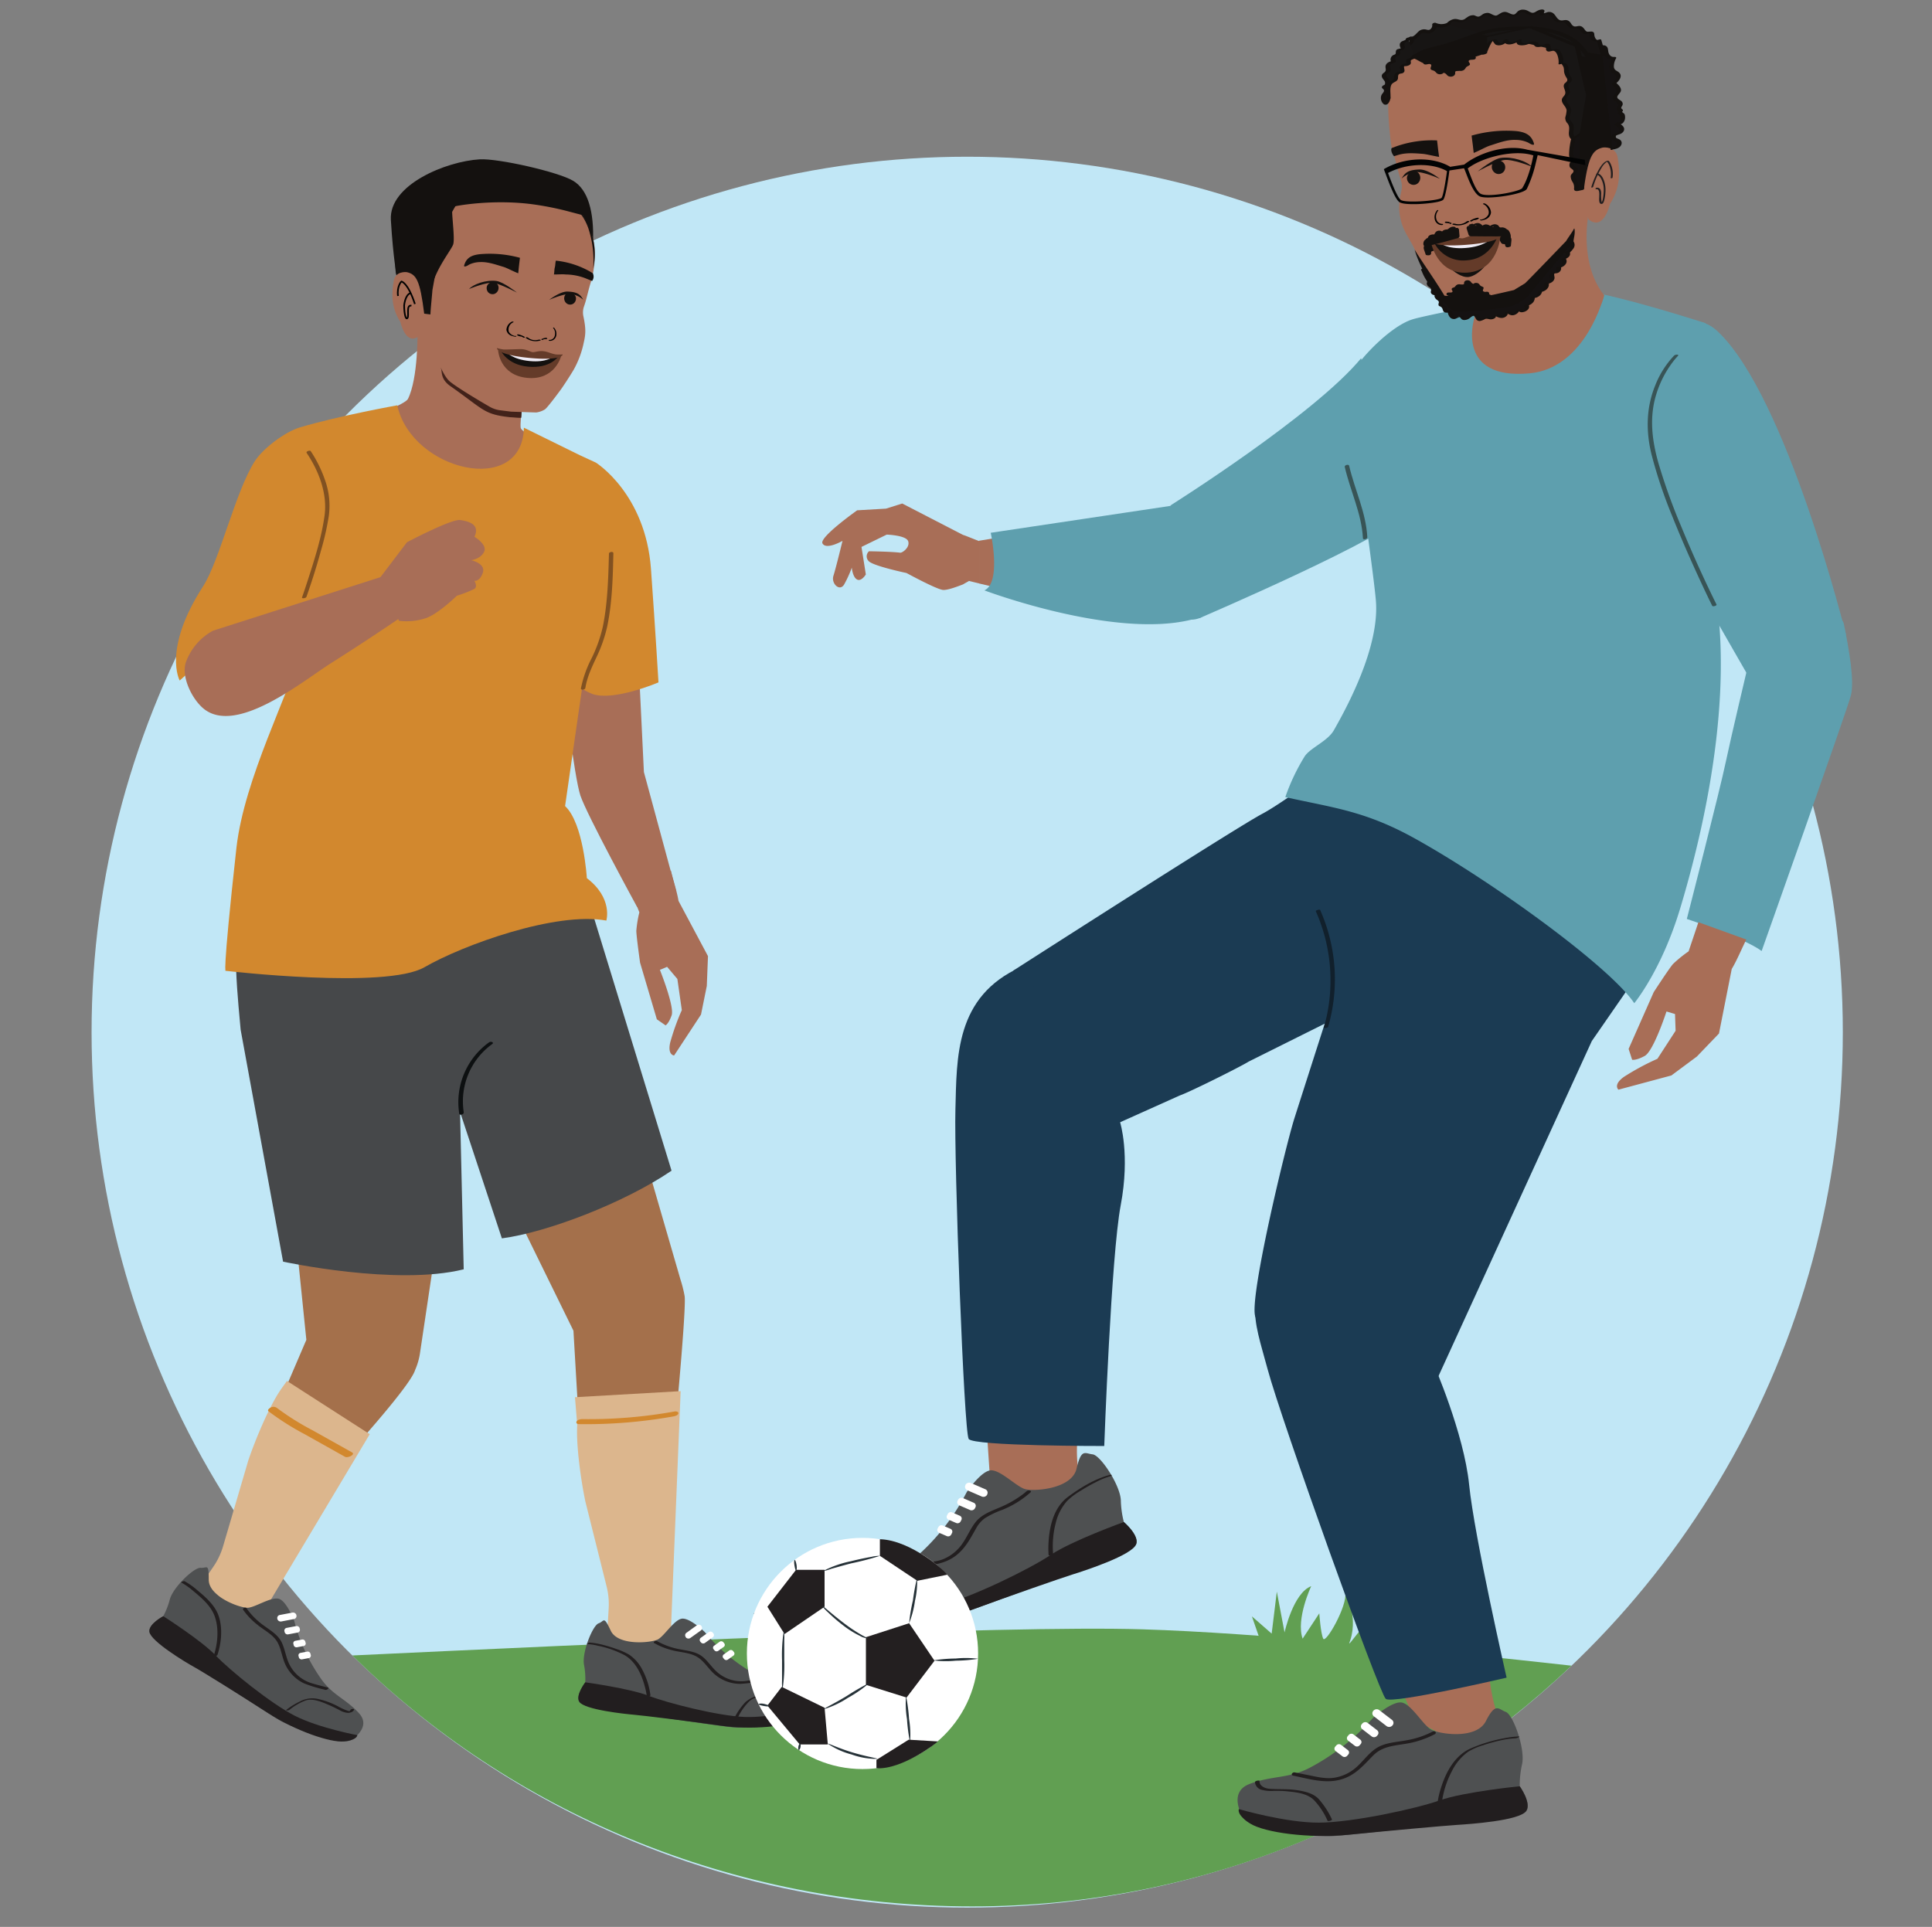 <svg xmlns="http://www.w3.org/2000/svg" viewBox="0 0 637.33 635.77"><rect x="0" y="0" width="637.33" height="635.77" fill="#808080" stroke="none"/><defs><style>.cls-1{fill:#c1e7f6;}.cls-2{fill:#1b3b53;}.cls-3{fill:#5e9fae;}.cls-4{fill:#a86e57;}.cls-5{fill:#42221a;}.cls-6{fill:#14110f;}.cls-7{fill:none;stroke:#000;stroke-miterlimit:10;stroke-width:0.54px;}.cls-8{fill:#619f52;}.cls-9{fill:#a4704b;}.cls-10{fill:#dcb68d;}.cls-11{fill:#46484a;}.cls-12{fill:#d2882e;}.cls-13{fill:#221e1f;}.cls-14{fill:#151212;}.cls-15{fill:#171413;}.cls-16{fill:#171514;}.cls-17{fill:#181615;}.cls-18{fill:#020303;}.cls-19{fill:#4e5051;}.cls-20{fill:#fff;}.cls-21{fill:#263238;}.cls-22{fill:#231f20;}.cls-23{fill:#643b29;}.cls-24{fill:#f0edf6;}.cls-25{fill:#0d1011;}.cls-26{fill:#815121;}.cls-27{fill:#385456;}.cls-28{fill:#11202c;}</style></defs><g id="Layer_1" data-name="Layer 1"><circle class="cls-1" cx="319.06" cy="340.56" r="288.85"/><path class="cls-2" d="M449.34,245.29s-24.23,18.61-33,23.25-82.14,51.75-82.14,51.75c13.74,24.63,14.3,35.42,33.24,50.92l21.83-9.8c3-1,20-9.47,22.65-11.15L437,337.75s-7.19,22.41-10,31.23-15.15,60-12.87,65.49,15.61,13.12,25.37,24.1c10.66,12,35-4.47,35-4.47l50.6-110.6,13.37-19.32a6.36,6.36,0,0,0-.26-7.6C523.65,298.42,449.34,245.29,449.34,245.29Z"/><path class="cls-3" d="M424,263c15.9,3.57,26.45,4.49,43.36,14,26.05,14.58,63.95,42.27,71.75,54,0,0,9-10.82,15.17-31.35,9.37-31.1,19.17-78.57,9.23-115.64-10.2-38-.9-77.38-.9-77.38s-40.76-13.29-48.77-11.2c-4.15,1.08-42.05,8.17-47.77,9.9-7.86,2.37-18.86,14.54-19.87,17.9-2.09,7,6.56,61.82,7.67,74.89s-6.52,30-13.89,42.87c-2.05,3.58-7.79,5.78-9.6,8.58A67.52,67.52,0,0,0,424,263Z"/><path class="cls-4" d="M529.17,97.4s-5.91,24.1-24.6,25.78c-24.47,2.22-18.3-17.86-18.3-17.86Z"/><path class="cls-4" d="M137.73,109.33s.27,15.47-3.17,22.32c-.83,1.66-12.44,6.2-12.44,6.2L152,161.75l43-6.34s-22.84-12.06-23.23-14.21,1.55-16.57,1.55-16.57"/><path class="cls-5" d="M181.66,125.06c-1.5,1.84-2.91,3.77-4.5,5.55a.2.2,0,0,0,0,.08.26.26,0,0,0-.39,0c-1.11,1.19-3.06,1.69-4.06,3-.87,1.11-.55,2.74-.76,4.16-1,.06-2.46-.15-3.75-.19-8.71-1-8.38-2.36-19.71-10.32-3.55-2.5-2.46-5.33-3.12-5.93C157.32,122.24,169.15,123.86,181.66,125.06Z"/><path class="cls-6" d="M130.89,91.09s-1.17-5.52-1.95-18.52c-.71-11.64,18.27-19.36,29.32-20,6.08-.35,25.85,4.13,30.79,7.07S196,69.85,195.63,80c0,0-2.19-10.29-8.58-10.67-5.21-.32-21.7-4.54-26.27-3.1s-14.61,4.43-16.57,20.15c-.54,4.29-7.72-1-10.07,1.4S130.89,91.09,130.89,91.09Z"/><path class="cls-4" d="M137.74,110.36l-.2-15.66,1-17.4,8.08-12.48,12.92-4.76,14,1.83s10.94,3.88,14.39,5.17,5.51,5.86,7.43,10.93.09,13,.09,13a6.85,6.85,0,0,1-.43,1.73c-1,3.16-1.52,6-2.34,8.31a6,6,0,0,0-.24,3.28c.93,4.33.73,6.13.14,8.67a31.23,31.23,0,0,1-3.33,9c-1.66,2.79-3.7,5.79-4.11,6.37,0,0-4.51,6.18-5.41,6.74a7.27,7.27,0,0,1-2.8,1c-.59,0-8.34-.27-8.34-.27l-3.57-.45a9.14,9.14,0,0,1-3.45-1.15c-2.88-1.64-11.07-6.52-13.25-8.41-2.94-2.54-5.79-12.15-5.79-12.15"/><path class="cls-6" d="M142.64,95.75c-.07,1.35-.65,6.66-.64,8l-6.91-.86c-1.6-4.81-3.54-10.47-4.2-11.78-1-2-.26-11.39,0-14.9l.06-.76c.27-3.37,4-8.37,10.1-13.38,6.66-5.52,17.7-7.89,28.12-6,1,.18,2,.39,2.93.64a34,34,0,0,1,21.09,15.89,22.45,22.45,0,0,1,2.49,16,34.08,34.08,0,0,0-1.65-13.43c-2-5.41-5-7.22-7.23-7.78a7.46,7.46,0,0,0-3.75,0,24.55,24.55,0,0,1-7.78-1c-1.72-.44-3.07-.89-3.44-1A12.4,12.4,0,0,0,167,63.07c-4.95-1.27-12.33-1.15-14.07.91-1.92,2.28-6.6,10.63-6.84,12.67"/><path class="cls-4" d="M138.36,110.77c-4.51,3.68-6.28-4.54-6.28-4.54-3.35-5.15-2.75-10.15-2.2-13.54s4.3-2.9,4.3-2.9c3.14.72,4.37,2.61,5.75,13.68"/><path class="cls-6" d="M193.44,71.29c-1.9-4-5.88-9.22-8.05-13.08-1.22-.26-7.27-1.09-8.54-1.29-12.93-2-31.23,3.46-33.44,8-1.38,2.83-2.52,19-2.12,20.48a45.56,45.56,0,0,1,1.11,9.51c1.22-6,6.29-12.18,7.07-14.19s-.86-12.11-.14-12.45,13-2.61,26.22-.89a100.2,100.2,0,0,1,11.2,2.17S193.46,71.33,193.44,71.29Z"/><path class="cls-6" d="M163.69,93.33a2.1,2.1,0,0,0-2.29.12,2.07,2.07,0,0,0-.72.86,2.13,2.13,0,0,0,.26,2,1.94,1.94,0,0,0,2.15.66,2.13,2.13,0,0,0,1.35-2.34,1.87,1.87,0,0,0-.75-1.25"/><path class="cls-6" d="M187.33,96.58a2.09,2.09,0,0,1,2.18.68,2,2,0,0,1,.49,1,2.1,2.1,0,0,1-.72,1.82,1.91,1.91,0,0,1-2.25.11,2.12,2.12,0,0,1-.74-2.59,1.86,1.86,0,0,1,1-1"/><path class="cls-6" d="M181.18,98.92s3.59-2.79,6-2.72c3.45.12,4.22,1,5.24,2.71A7.48,7.48,0,0,0,187.92,97C185.59,97,181.18,98.92,181.18,98.92Z"/><path class="cls-6" d="M170.55,96.55s-4.46-3.54-6.8-3.85c-3.42-.46-7.73,1.13-9,2.65,0,0,5.71-2.4,8.11-2S170.55,96.55,170.55,96.55Z"/><path class="cls-6" d="M171.52,85.06c-.1.81-.2,1.63-.29,2.45-.08.62-.2,2-.28,2.66-1.93-.75-3.63-1.74-4.89-2.12-2.49-.74-5-1.67-7.65-1.58a8.83,8.83,0,0,0-3.48.75c-.35.16-1.33.92-1.79.64-.18-.12.26-1.08.3-1.18.91-2,2.74-2.58,4.93-2.82a37.72,37.72,0,0,1,13.15,1.2"/><path class="cls-6" d="M195.53,90.13l-1.22-.71A28.82,28.82,0,0,0,183.37,86c-.22.79-.14,1.5-.36,2.29-.17.61-.12,1.66-.29,2.27,1.82,0,2.73-.13,3.88,0a18.71,18.71,0,0,1,6.72,1.33c.16.08,1.85.74,2,.82A2.37,2.37,0,0,0,195.53,90.13Z"/><path d="M177.67,112.07a3.84,3.84,0,0,1-3.51-.67c-.21-.17-1-.13-.68.11a5.38,5.38,0,0,0,4.78.83c.14,0,.13-.16,0-.23a.81.81,0,0,0-.57,0"/><path d="M173.08,111.16a6.33,6.33,0,0,0-2.11-.83.53.53,0,0,0-.35.07c-.07,0-.09.13,0,.18a2.28,2.28,0,0,0,1.16.43.4.4,0,0,0,.38-.1c.08-.09,0-.18-.13-.19a1.77,1.77,0,0,1-.94-.35l-.36.25a5.7,5.7,0,0,1,1.88.75.45.45,0,0,0,.41,0c.08,0,.18-.14.07-.22"/><path d="M170.08,110.88a3,3,0,0,1-2.21-1.38,2.58,2.58,0,0,1,1.46-3.16c.13-.06.08-.16,0-.2a.72.72,0,0,0-.48,0,3.16,3.16,0,0,0-1.79,2.68,2.46,2.46,0,0,0,1.8,2,5.46,5.46,0,0,0,1,.26c.14,0,.38,0,.46-.09s0-.17-.16-.19"/><path d="M179.34,111.81a.12.12,0,0,1,.13-.16,1,1,0,0,0,.71-.14l.2.32a3,3,0,0,0-1.45.33.23.23,0,0,1-.27-.08s-.1-.17,0-.22"/><path d="M178.65,111.86a3.49,3.49,0,0,1,1.62-.37.29.29,0,0,1,.22.14.12.12,0,0,1,0,.18"/><path d="M181.15,112.16a1.82,1.82,0,0,0,1.67-.9,2.72,2.72,0,0,0-.33-3,.11.11,0,0,1,.07-.19.35.35,0,0,1,.29.14,3,3,0,0,1,.63,2.57,2.08,2.08,0,0,1-1.55,1.62,1.78,1.78,0,0,1-.65.06.29.29,0,0,1-.27-.18c0-.11.06-.15.14-.14"/><path class="cls-7" d="M136.87,100.31c-2.36-7.2-4.45-7.43-4.45-7.43s-1.55,1.49-1.13,4.77"/><path class="cls-7" d="M135.73,100.85c-1.86-.35-.72,3.28-1.31,4.06s-1.09-1.47-1.1-4.14c0,0,.31-3.57,2.14-4.07"/><line class="cls-5" x1="277.96" y1="178.47" x2="287.54" y2="169.31"/><path class="cls-8" d="M320.69,629c77,0,145.93-30.28,197.72-79.42-44.91-5-103.56-10.84-141.62-12-45.38-1.4-178.81,4.78-260.56,8.63C168.4,597.75,241.56,629,320.69,629Z"/><path class="cls-4" d="M536.23,492.58v0l0,.05Z"/><g id="freepik--character-1--inject-2"><path class="cls-4" d="M210.17,299.25,223,293.81l-10.59-39.08L211,225.51,186,226.7s3.39,29.44,5.44,35.72S210.17,299.25,210.17,299.25Z"/><path class="cls-9" d="M145.45,400.23l-47.92,7.3,3.53,34.54L89.63,468.75,113,481.9s22.35-24.38,23.94-29.89c0,0,0,0,0,0a21.45,21.45,0,0,0,1.6-5.51Z"/><path class="cls-10" d="M94.66,455.63l-1.8,2.51c-4,5.66-8.67,17-10.92,23.62l-8.36,28.45a23.69,23.69,0,0,1-3.21,6.73L67,521.88l16.63,15.5,38.34-64.18Z"/><path class="cls-9" d="M225.86,427.71c.59,5.57-4.12,53.49-4.12,53.49l-30.25-2.31-2.32-39.83-17.33-35.35,41.06-21.45,11.6,40A41,41,0,0,1,225.86,427.71Z"/><path class="cls-11" d="M221.53,386.26l-27.78-90.58-26.49,5.05-17.32,5.88-12.6,6.95-56.7-10.27c-5.28.41-1.64,31.14-1.26,36.43l14,76.55s37.29,8.08,59.59,2.53L151.46,354l-2,5.93,16.1,48.66C180.47,406.63,205.92,396.89,221.53,386.26Z"/><path class="cls-12" d="M196.56,152.63l-5.32-2.46-18.42-9.06c-.45,22.89-37,14.34-41.78-7.38,0,0-19.42,3.5-32.12,7.29-4.87,1.46-12.14,6.89-14.88,11.17-6.35,9.91-11.61,32.8-17,41.19-13.52,20.88-7.76,31.15-7.76,31.15s18.18-16.65,25.68-19.86S99,216.15,99,216.15V215c-3.53,13.77-18.38,41.73-21,64.67-4.86,44-3.51,40.65-3.51,40.65s52.83,6.16,65.53-1.19,43.48-18.47,60-15.39c0,0,2.26-7.39-6.43-14,0,0-1.07-18.1-7.18-23.78L192,227.13s.51.66,3.55,1.89c7.14,2.36,21.67-3.87,21.67-3.87s-1.05-17.63-2.48-37.47C212.93,162.87,196.6,152.65,196.56,152.63Z"/><path class="cls-10" d="M189.67,461l.75,9.12c-.43,6.75,1.28,18.62,2.68,25.29l7,28a23.89,23.89,0,0,1,.69,7.25l-.34,5.86,5.77,12.07,15-8.13L224.53,459Z"/><path class="cls-4" d="M129.64,189.1l-59.39,19a19.3,19.3,0,0,0-8.94,10.43c-1.61,4.87,2.16,12.37,6,15.4,10.86,8.59,32.55-9.17,41.69-15q14-8.85,27.57-18.23Z"/><path class="cls-4" d="M125.25,190.76l9-11.85s14.7-7.76,17.56-7.33,6.6,1.42,4.71,5.53c0,0,4.32,2.56,3.19,4.94s-4.25,2.79-4.25,2.79,4.84,1.06,3.82,4.11-2.8,2.68-2.8,2.68,1.2,1.89,0,2.68a38.36,38.36,0,0,1-5.76,2.24s-5.72,5.61-9.87,7.28a20.38,20.38,0,0,1-9.23,1Z"/></g><path class="cls-4" d="M323,178.52c-1.57-.55-4.69-1.9-5.25-2l-20.12-10.39-5.36,1.69-9.5.55s-12.56,8.89-11.45,10.92c1.24,2.28,6.61-.84,6.61-.84s-2.18,9-3,11.54,2.12,5.41,3.59,2.76a38.72,38.72,0,0,0,2.47-5.45s.26,3.08,1.71,3.89,2.92-1.65,2.92-1.65l-1.43-9.09,8.32-4.06s6.44.2,7.09,2.2-1.95,3.89-2.67,3.77c-2.75-.37-10.26-.47-10.26-.47a2.2,2.2,0,0,0-.23,3.11,1.88,1.88,0,0,0,.32.31c2,1.59,12.28,3.75,12.28,3.75s9.72,5.31,12,5.58c1.41.15,4.52-1,6.71-1.85,0-.05,1.87-1.06,1.92-1.11.39.1,1.57.4,3.36.82Z"/><path class="cls-4" d="M429.63,142.2c-26.17,18.25-40.43,24-43.09,25.72S348,174.11,323,178.41v14.11c14.5,3.33,54.35,13.69,70.79,8.53,8.58-2.69,48-28.42,48-28.42Z"/><path class="cls-3" d="M449,118.21c-15.46,18.73-62.82,48.51-62.82,48.51s-4.74,26.52,9.53,37.22c0,0,64.22-27.5,67.78-34.63Z"/><path class="cls-3" d="M566.67,109.38c22.85,21.55,42.28,100,42.28,100l-31.2,15.45s-36.26-62.93-42.22-74.45C527.16,134.21,550.45,94.07,566.67,109.38Z"/><path class="cls-4" d="M320.8,402l6,89,18.09,7.54,11.1-7.82-.62-8.75a46.58,46.58,0,0,1,1.21-14.31l-.72-59.58Z"/><path class="cls-4" d="M439.29,503l27.32,64.53,22.65,11.78,6.05-9.6-1.13-3.25a54.91,54.91,0,0,1-2.73-12.34L485.7,499,463.16,501Z"/><path class="cls-8" d="M416.38,543.14l-3.4-9.83L419.5,539l1.7-13.85,2.55,13.46s2.84-13,8.79-15.26c0,0-5.1,10.79-2.83,17.32l5.5-8.36s.45,6.65,1.3,8.36,8-10.84,7.28-15.2c0,0,4.86,8.51,1.06,17.25l8.32-10.41v11.47"/><path class="cls-2" d="M369.5,370.27s3.37,10.64.2,27.38-5.43,79.45-5.43,79.45-43.15.06-44.72-2.33-4.85-91.43-4.38-108.65-.19-37.3,21.66-47.1h0l32.67,51.25"/><path class="cls-2" d="M472.83,449.82s10.12,23.11,11.81,40.06S497,553.53,497,553.53s-37.68,8.8-39.86,7-34.56-92.19-39-108.84-9.34-26.16,8.84-41.74h0l45.84,39.92"/><path class="cls-3" d="M386.62,166.84l-59.8,8.95s3.6,16.41-2.09,19c0,0,42.55,16.05,68.25,9.67a7.94,7.94,0,0,0,3.44-.84C398.62,202.67,386.62,166.84,386.62,166.84Z"/><path class="cls-3" d="M576.38,220.65s-5.46,23-7,30.4c-2,9.65-12.93,52.15-12.93,52.15s19,6.32,24.68,10.58c0,0,28.23-79.55,29.44-84.31s-.56-15-2.31-23.58S576.38,220.65,576.38,220.65Z"/><path class="cls-4" d="M488.79,109.26a17.25,17.25,0,0,0,4.49,3.85,16.63,16.63,0,0,0,6.86,1.86l2.66.09a21.19,21.19,0,0,0,5.61-.57l4.55-1.08a22.06,22.06,0,0,0,2.46-1c6.5-3.06,12.14-8.18,13.75-15-9.09-11.52-4.75-29-4.75-29l-40,13.46s2.36,19.55,1.92,22c0,.14.1,1.25-.08,1.45C486.56,107.17,487.58,107.89,488.79,109.26Z"/><path class="cls-4" d="M498.5,99.2l-14.09.92-7.17-.87c-.71.08-4.54-6.79-5.12-7.65a59.86,59.86,0,0,1-5.39-9.17c-1.33-3.19-3.7-5.83-4.61-9.75-.67-2.86-.89-4.9.18-9.79a6.65,6.65,0,0,0-.27-3.71c-.91-2.65-1.46-5.81-2.6-9.38a7.72,7.72,0,0,1-.49-2s-2.22-15.14,0-20.86a16.42,16.42,0,0,1,9.92-10.09c3.9-1.44,15.78-2,15.78-2l16.07-4,14.58,5.42,8.79,16.12,1,19.66-.27,17.68"/><path class="cls-6" d="M521.06,51.55c.08,1.52-1,9.25-1.06,10.74l7.8-.95c1.83-5.43,4-11.81,4.79-13.29,1.17-2.31-1.75-13-2.07-17l-.07-.86c-.3-3.81-4.55-9.47-11.37-15.14-12.67-10.56-11.91-9.86-29.67-6.76-1.12.19-2.23.43-3.3.7-10.15,2.58-20.51,4.51-26.2,13.8-4.1,6.7-2.42,2.12-1.58,6.41-.59-8.57,1.34-6.17,2.13-7.26,4.57-6.41,7.76-.4,10.26-1a8.52,8.52,0,0,1,4.23,0A20.3,20.3,0,0,0,482.5,20c1.94-.49,6.8-2.13,7.22-2.26,1.23-1.06-.44-6.09,2-6.7,5.59-1.42,13.61.29,16.48,1.29,3.4,1.17,11.48,3.65,11.29,12.46"/><path class="cls-6" d="M479.35,97.65a.58.58,0,0,0,.26-.13c1.38-1.14,1.44-1.71,2.15-2a4.41,4.41,0,0,1,.76-.26c2.08-.51,3.33-.86,9.35,2.12.12.06,7.41-1.65,7.55-1.68l3.62-2.2c.6-.46,13.62-14,13.62-14,.17-.43,2.46-3.56,2.52-4a.57.57,0,0,1,.13-.08l.08,0,0,.08a2.74,2.74,0,0,1,.07.5,8.64,8.64,0,0,1-.17,2.15c-.22,1.1-.3,2.2-.48,3.29-.06.39-.15.77-.24,1.15-1.52,1.19-10.51,15.32-16.11,18.86a26.16,26.16,0,0,1-4.74,1.22c-6,1.14-11.84,1.75-18,.65a5.43,5.43,0,0,1-3.75-2.64c-2.21-3.93-7.68-12.26-9.3-18.3,2,3.39,6.89,10.24,9.83,15.18a19.9,19.9,0,0,0,2.6.08"/><path class="cls-4" d="M524,72.36c5.09,4.16,7.12-5.12,7.12-5.12,3.79-5.8,3.13-11.44,2.52-15.28s-4.85-3.29-4.85-3.29c-3.55.81-4.94,2.93-6.54,15.44"/><path class="cls-6" d="M532.59,48.05s2.6-13.09-1.54-25.59S512.62,5.36,505.76,5s-30.71,4.65-36.29,8-13.81,5.69-11.34,20.75c0,0-2-14.49,14.51-16.42,5.85-.69,20.85-6.29,28.76-7.58,3.28-.54,15,6.52,16.64,8.24,3.69,3.92-2.87,14.45,4.11,27.45,2.31,4.3,4.13-3.81,6.78-1.11S532.59,48.05,532.59,48.05Z"/><path class="cls-13" d="M525.58,61.54a26,26,0,0,1,2.83-6.32,5.65,5.65,0,0,1,1.81-1.92l.1,0c.08,0,0,0,0,0s0,0,0,0l-.24,0a4.18,4.18,0,0,1,.8,1.29,8,8,0,0,1,.45,4.1c0,.23.58.12.61-.08a7.74,7.74,0,0,0-.73-4.76c-.21-.37-.45-.93-.94-.81-1.23.3-2.15,1.73-2.75,2.72a28.68,28.68,0,0,0-2.59,6c-.07.2.54.12.61-.08Z"/><path class="cls-13" d="M526.55,62.43c1.23-.2,1,1.75,1,2.5,0,.58-.24,2.39.76,2.35.49,0,.71-.56.84-1a11.12,11.12,0,0,0,.43-2.63,9.58,9.58,0,0,0-.22-3.25c-.32-1.25-.93-2.79-2.29-3.2-.26-.08-.72.3-.35.41,1.14.35,1.66,1.65,2,2.7a8.28,8.28,0,0,1,.33,2.52,17.24,17.24,0,0,1-.29,2.78,4.25,4.25,0,0,1-.28.94,2.18,2.18,0,0,0-.14.25s.13,0,.13,0l-.1-.1a11.54,11.54,0,0,1-.16-2.82c0-1-.32-2.12-1.57-1.93-.33.06-.46.52-.05.46Z"/><path class="cls-6" d="M493,53.22a2.37,2.37,0,0,1,2.59.15,2.27,2.27,0,0,1,.81,1,2.35,2.35,0,0,1-.3,2.19,2.17,2.17,0,0,1-2.43.74,2.4,2.4,0,0,1-1.52-2.64,2.13,2.13,0,0,1,.85-1.41"/><path class="cls-6" d="M467.17,56.55a2.39,2.39,0,0,0-2.48.77,2.3,2.3,0,0,0-.55,1.14,2.37,2.37,0,0,0,.81,2.06,2.2,2.2,0,0,0,2.54.13,2.41,2.41,0,0,0,.84-2.93,2.13,2.13,0,0,0-1.16-1.17"/><path class="cls-6" d="M475,59s-4-3.16-6.71-3.08c-3.9.12-4.78,1.1-5.93,3a8.45,8.45,0,0,1,5.05-2.16C470.06,56.82,475,59,475,59Z"/><path class="cls-6" d="M487.43,56.57s5-4.07,7.62-4.46c3.86-.57,8.74,1.15,10.21,2.85,0,0-6.48-2.62-9.18-2.14S487.43,56.57,487.43,56.57Z"/><path class="cls-6" d="M485.45,44.7c.11.92.23,1.84.35,2.76.1.71.26,2.31.35,3,2.14-.87,4-2,5.41-2.44,2.77-.87,5.58-2,8.51-1.86A9.72,9.72,0,0,1,504,47c.39.18,1.49,1,2,.7.21-.13-.3-1.21-.35-1.32-1-2.19-3.09-2.89-5.52-3.13a41.6,41.6,0,0,0-14.63,1.48"/><path class="cls-6" d="M459.13,48.84l1.55-.58a35.49,35.49,0,0,1,13.38-1.93c.11.92.22,1.85.32,2.77.08.7.27,2,.35,2.67-2.11-.36-4-.86-5.29-1-2.67-.2-5.48-.45-8.07.31-.21.06-1.31.4-1.5.47C458.88,50.42,458.79,49.09,459.13,48.84Z"/><path class="cls-6" d="M489.67,88,479.2,89.16s2.79,2.54,5.31,2.23C486.08,91.2,488.18,89.79,489.67,88Z"/><path d="M479.86,73.78a4.3,4.3,0,0,0,4-.74c.24-.19,1.1-.14.77.13a6.08,6.08,0,0,1-5.41.92c-.15-.06-.14-.18,0-.26a1,1,0,0,1,.64,0"/><path d="M485,72.78a7,7,0,0,1,2.39-.93.53.53,0,0,1,.39.07c.08.06.11.15,0,.21a2.55,2.55,0,0,1-1.31.48.49.49,0,0,1-.44-.11c-.09-.11,0-.2.15-.21a2.12,2.12,0,0,0,1.06-.4l.41.29a6,6,0,0,0-2.13.84.51.51,0,0,1-.45,0c-.1,0-.21-.16-.09-.24"/><path d="M488.43,72.47a3.39,3.39,0,0,0,2.51-1.56c.59-1.24-.31-3-1.64-3.54-.15-.06-.09-.18,0-.22a.79.79,0,0,1,.55,0,3.53,3.53,0,0,1,2,3,2.79,2.79,0,0,1-2,2.3,5.54,5.54,0,0,1-1.08.29c-.15,0-.43,0-.52-.1s0-.19.18-.21"/><path d="M478,73.49a.14.14,0,0,0-.15-.18,1.18,1.18,0,0,1-.81-.16l-.22.36a3.39,3.39,0,0,1,1.63.38.29.29,0,0,0,.31-.09c.06-.06.11-.2,0-.26"/><path d="M478.75,73.54a3.84,3.84,0,0,0-1.82-.41.34.34,0,0,0-.26.15.15.15,0,0,0,0,.21"/><path d="M475.93,73.88a2.06,2.06,0,0,1-1.88-1,3.09,3.09,0,0,1,.37-3.37.12.12,0,0,0-.07-.21.38.38,0,0,0-.33.16,3.38,3.38,0,0,0-.72,2.9A2.38,2.38,0,0,0,475,74.18a2.3,2.3,0,0,0,.74.06.32.32,0,0,0,.3-.2c0-.13-.06-.17-.15-.16"/><path class="cls-6" d="M497.07,77a3.18,3.18,0,0,1,1.49,1.77,3,3,0,0,1,0,.85L498.42,81a.52.52,0,0,1-.07.25.47.47,0,0,1-.24.15,2,2,0,0,1-.9.19.71.71,0,0,1-.67-.53,1.15,1.15,0,0,0-.06-.37c-.13-.21-.44-.15-.68-.18-.62-.09-.83-.84-1.15-1.37a3.18,3.18,0,0,0-2.07-1.3,5.84,5.84,0,0,1-1.23-.31,1.21,1.21,0,0,1-.77-.93"/><path class="cls-6" d="M470.69,79.72a3.09,3.09,0,0,0-1.05,2.06,3,3,0,0,0,.2.83l.43,1.26a.48.48,0,0,0,.13.23.48.48,0,0,0,.27.09,2.15,2.15,0,0,0,.91,0,.73.73,0,0,0,.54-.68.93.93,0,0,1,0-.37c.07-.24.39-.25.62-.34.58-.22.61-1,.81-1.59a3.19,3.19,0,0,1,1.72-1.74,6,6,0,0,0,1.12-.58,1.2,1.2,0,0,0,.53-1.09"/><path class="cls-6" d="M469.77,20a3.61,3.61,0,0,1,1.65-.77l.65-.28q3-.33,5.94-.5a4.49,4.49,0,0,1,1.47.09l.14.06c1.45-.21,2.92-.39,4.38-.54l.69.11a4,4,0,0,1,1.77.32.57.57,0,0,1,0,1.08c-.58.25-1.5,0-1.88.41s.51.88.29,1.36c-.14.29-.66.44-1,.67s-.48.68-.84,1a2,2,0,0,1-1.53.36c-.55.1-1.32-.05-1.45.35a.58.58,0,0,0,0,.32,1.12,1.12,0,0,1-.74,1.1,1.82,1.82,0,0,1-1.58-.05c-.42-.26-.61-.69-1.05-.91a2.75,2.75,0,0,0-.46-.17,1.45,1.45,0,0,1-.48.35,1.82,1.82,0,0,1-1.58-.06c-.42-.25-.61-.68-1.05-.91s-.91-.23-1.11-.53c-.33-.48.47-1.22,0-1.6s-1.31.12-1.93,0A.69.69,0,0,1,469.77,20Z"/><path class="cls-6" d="M491,97.33a3,3,0,0,1-1.38.51l-.54.18c-1.61,0-3.22.06-4.83,0a3.55,3.55,0,0,1-1.18-.17l-.11-.05q-1.79.11-3.57.15l-.55-.14a3.33,3.33,0,0,1-1.41-.37.47.47,0,0,1,.09-.87c.49-.17,1.21.08,1.55-.21s-.36-.75-.15-1.11.56-.32.84-.48.44-.52.74-.74a1.65,1.65,0,0,1,1.26-.19c.45,0,1.06.12,1.2-.19a.46.46,0,0,0,0-.26.91.91,0,0,1,.67-.84,1.47,1.47,0,0,1,1.28.15c.32.23.44.59.78.8a3,3,0,0,0,.36.17,1.15,1.15,0,0,1,.41-.26,1.53,1.53,0,0,1,1.28.15c.32.23.44.59.78.8s.72.25.87.51-.46,1-.08,1.29,1.06,0,1.55.15A.57.57,0,0,1,491,97.33Z"/><path class="cls-14" d="M531.9,48.93a3.62,3.62,0,0,0,1.71-.53,1.29,1.29,0,0,0,.5-1.57C533.65,46,532,46,532.05,45c.71-1,2.6-.79,3-2,.28-.94-.77-1.7-1.66-2.13.54-.61.41-.09,1.19-.36s1.05-2.22.54-2.86-.8-.09-.58-1c.61-.25-.82-.66-.38-1.16a1.49,1.49,0,0,0,.22-1.82c-.48-.64-1.64-.78-1.69-1.58s.79-1,1.15-1.61c.65-1.06-.46-2.31-1.45-3.05a4.73,4.73,0,0,0,1.33-1.42,1.58,1.58,0,0,0-.19-1.82,7.49,7.49,0,0,0-1-.6c-1.38-.91-.78-3,0-4.49a2.35,2.35,0,0,1-2.62-1.71,7.71,7.71,0,0,0-.31-1.59c-.24-.48-1-.77-1.3-.32"/><path class="cls-6" d="M531.8,49.35c1.14-.16,2.7-.48,3.09-1.76a1.26,1.26,0,0,0-.41-1.41c-.37-.34-1.23-.47-1.49-.88-.4-.62,1-.87,1.46-1.08a2.33,2.33,0,0,0,1.14-.91c.72-1.27-.69-2.24-1.67-2.74v.49s-.66.09-.11,0c.16,0,.32,0,.49,0a2.14,2.14,0,0,0,1-.42,2.61,2.61,0,0,0,.77-2.11,2,2,0,0,0-.18-.87c-.14-.27-.6-.46-.7-.67,0,0-.1,0-.1-.09s.24-.17.25-.26a.54.54,0,0,0-.1-.5c-.12-.2-.43-.28-.43-.53,0-.42.52-.79.49-1.34-.07-1-.87-1.09-1.5-1.67-1-.9.85-1.72.93-2.76s-1-2-1.7-2.6l-.09.42c1-.84,2.48-2.42,1.19-3.7-.73-.71-1.62-.69-1.74-1.9a5.34,5.34,0,0,1,.73-2.83c.19-.4-.31-.47-.59-.45-1.21.12-1.88-.87-2-1.89-.11-.63-.1-1.27-.67-1.68a1.81,1.81,0,0,0-2.21.24c-.64.57.82.59,1.19.26-.18.16.19,1.68.28,2a2.62,2.62,0,0,0,.76,1.24,3.14,3.14,0,0,0,2.5.69l-.59-.44c-.56,1.15-1.2,2.69-.65,4,.28.65.77.83,1.31,1.2,1.48,1,.36,2.25-.64,3.06-.11.08-.24.31-.09.42,1.05.84,2.14,1.95,1,3.19-.41.46-1,.92-.73,1.62s1.26.81,1.64,1.42c.56.89-.55,1.39-.22,2.16a1.57,1.57,0,0,0,.43.46c.21.19.11-.4.09,0,0,0-.13.16-.15.22-.23.72.08.65.48,1s.58,2,.06,2.35c-.07.06-.66,0-.77.07a1.85,1.85,0,0,0-.77.52c-.16.16-.23.38,0,.5,1.11.56,2.32,1.83.62,2.49-.62.24-1.56.49-1.92,1.11s.09,1,.54,1.26.72.3,1,.53c1,.8,0,1.68-1,1.82-.72.1-1.22,1-.2.84Z"/><path class="cls-15" d="M528.89,18.14c-.23-.71-1.19-4.09-1.41-4.8a1.63,1.63,0,0,1-2.23-1.18c-.07-.48,0-1.1-.39-1.35s-1,.17-1.45.19C522.3,11,522,9.25,520.91,9c-.67-.18-1.39.3-2.07.14-1-.23-1.32-1.72-2.32-2.06-.69-.23-1.45.19-2.17.06-1.56-.29-2.07-2.88-3.65-2.76-.58,0-1.08.48-1.66.48-1,0,.4-1.22-.63-1.27s-1.62,1-2.55,1.19c-1.53.3-3-1.79-4.36-1.09-.59.31-.87,1-1.45,1.37-1.35.76-3-1.14-4.47-.65-.74.24-1.22,1-2,1.21-1.18.26-2.24-1.15-3.44-1-.95.15-1.57,1.28-2.54,1.3-.68,0-1.26-.51-1.94-.55-1.15-.07-1.9,1.26-3,1.6-.93.28-1.9-.19-2.86-.34S477,8.48,477,9.45"/><path class="cls-6" d="M529.62,17.94c-.49-1.59-.91-3.2-1.41-4.8-.09-.31-.84-.08-1,0-.75.27-1.19-1-1.25-1.46s0-.84-.41-1.12a1.33,1.33,0,0,0-.83-.14c-.84,0-1.21.29-1.8-.46S522,8.62,521,8.57c-.67,0-1.38.39-2,0s-.75-.94-1.14-1.34a1.94,1.94,0,0,0-.91-.56c-.75-.2-1.58.24-2.28,0-1-.3-1.4-1.47-2.08-2.11a2.2,2.2,0,0,0-2.15-.53,9.62,9.62,0,0,1-1.1.35c-.13-.2.26-.65.13-.91-.29-.55-1.32-.3-1.78-.15a6.64,6.64,0,0,0-1.18.62c-.94.53-1.32.26-2.23-.21A3.66,3.66,0,0,0,502,3.19a3,3,0,0,0-1.08.39c-.55.34-.93,1.21-1.62,1.2-1,0-1.83-.85-2.86-.85s-1.67.64-2.56,1.11-2.1-.78-3.13-.79a3.39,3.39,0,0,0-1.18.23c-.67.25-1.29,1.07-2,1-.53,0-1-.45-1.57-.46a3.46,3.46,0,0,0-1.45.33,13.71,13.71,0,0,0-1.34.91c-1.11.69-1.9.08-3,0-1.67-.08-3.84,1.67-3.94,3.37,0,.3,1.45.1,1.48-.39a2.47,2.47,0,0,1,.66-1.34,3.06,3.06,0,0,1,.75-.73c.44-.23.58-.13,1.09,0A4.56,4.56,0,0,0,483.31,7a12.86,12.86,0,0,0,1.16-.76c.49-.29.42-.56,1.26-.43.31.05.63.29.95.36a3.11,3.11,0,0,0,2.31-.5c.63-.39.92-.84,1.73-.56.49.17.9.51,1.41.67a3.1,3.1,0,0,0,2.5-.37c.5-.31.83-.84,1.48-.78a6.29,6.29,0,0,1,1.44.55,3.46,3.46,0,0,0,2.51.12c.91-.33,1.46-1.61,2.43-1.27s1.68,1,2.78,1a4.74,4.74,0,0,0,2.3-.9c1-.55,0,.42.57.85s1.55-.24,2.16-.31c1-.13,1.68,1.4,2.31,2a2.52,2.52,0,0,0,2.16.69,2,2,0,0,1,1.94.58,4.43,4.43,0,0,0,1.18,1.26c1.16.6,2.39-.42,3.32.76.59.75,1,1.39,2.08,1.29.14,0,.35-.09.5-.09.27-.18.48-.11.63.22a4.07,4.07,0,0,1,.07.61,1.78,1.78,0,0,0,.66,1.33,2.65,2.65,0,0,0,2.6.17l-1,0c.49,1.59.91,3.21,1.41,4.8.13.41,1.6,0,1.47-.4Z"/><path class="cls-16" d="M477.27,8.18a5.34,5.34,0,0,1-4.06-.11,2.21,2.21,0,0,1-2.27,2.37,10,10,0,0,0-1.42-.22c-1.67.11-2.57,2.89-4.17,2.39.74.45.24,1.64-.48,2.12s-1.69.78-2,1.59c-.11.28-.11.6-.24.88a2.3,2.3,0,0,1-.8.81A9.4,9.4,0,0,0,459,21.72c-1.07,2.51-1.84,4.69-1,10.83-1-7.37,1.88-8.66,3.55-10.89,1.41-1.9,4.28-2.54,6.29-3.8a20,20,0,0,1,6.56-2.27c7-1.45,14.31-5.69,21.41-6,6-.26,11.07-.89,16.86.84s8.26,3.51,11.47,8.63"/><path class="cls-6" d="M477.13,7.67a4.73,4.73,0,0,1-3.49-.11c-.35-.14-1.19.06-1.18.56a1.65,1.65,0,0,1-.86,1.69c-.48.19-1-.06-1.47-.12a2.91,2.91,0,0,0-1.64.3c-.83.42-2,2.27-2.89,2.07-.5-.11-1.37.49-.82,1,.27.23.07.83-.09,1.06a2.76,2.76,0,0,1-.87.6,4.91,4.91,0,0,0-1.09.75,2.72,2.72,0,0,0-.56.78c-.11.24-.12.51-.24.75a2.38,2.38,0,0,1-.73.82,11.26,11.26,0,0,0-3.26,4.72c-1.3,3.31-1.15,6.75-.71,10.22l1.48-.39c-.31-2.28-.42-4.77.63-6.89a14.76,14.76,0,0,1,2.36-3A8.39,8.39,0,0,1,464,20.37c1.15-.64,2.41-1.09,3.57-1.72A21.57,21.57,0,0,1,471.11,17c1.52-.49,3.09-.75,4.63-1.14,5.91-1.48,11.41-4.45,17.46-5.42a67.39,67.39,0,0,1,8.87-.56,32.27,32.27,0,0,1,9.69,1,20.89,20.89,0,0,1,6.9,3,19.5,19.5,0,0,1,4.77,5.57c.36.57,1.77,0,1.35-.66a21.35,21.35,0,0,0-4.54-5.43,18.88,18.88,0,0,0-5.94-3C508.08,8.26,501.45,8.55,495,9.1s-12.47,3.76-18.72,5.48c-3,.83-6.05,1.25-8.81,2.84-2.23,1.29-4.89,2-6.58,4A23.55,23.55,0,0,0,458,25.09c-1.24,2.34-1.13,5.11-.79,7.65.09.69,1.57.33,1.48-.39-.49-3.84-.52-7.55,1.25-11.08a9.6,9.6,0,0,1,2.53-3,3.25,3.25,0,0,0,.86-.95c.3-.64.31-1.17,1-1.62,1.07-.72,3.17-2.1,1.59-3.49l-.82,1a2.54,2.54,0,0,0,2.13-.55c.74-.56,1.39-1.76,2.39-1.82.53,0,1.05.25,1.6.2a3.14,3.14,0,0,0,1.33-.45A2.82,2.82,0,0,0,474,8l-1.17.56a6.48,6.48,0,0,0,4.61.12c.89-.29.63-1.33-.27-1Z"/><path class="cls-14" d="M469.58,88.76a15.21,15.21,0,0,0,2.1,4.06c-.54.22-.24,1.06.22,1.41s1.08.72,1,1.3c0,.2-.15.37-.17.57-.08.63.72,1,1.34,1.07-.39.35,0,1,.45,1.29s1,.66.9,1.18c-.05.25-.27.47-.24.73.05.54.94.47,1.27.9.19.25.14.6.24.9a1,1,0,0,0,1.56.39c.21,1.09.79,2.46,1.88,2.32.68-.09,1.28-.79,1.92-.56.4.14.6.59,1,.79,1.25.67,2.54-1.94,3.79-1.27.67.36.74,1.49,1.48,1.68s1.25-.67,2-.8,1.62.58,2.29.16c.29-.18.43-.52.67-.76.55-.55,1.21.17,2,.34,1.36.31,1.4-.65,1.4-.65.32-1,.84-.93,1.76-.51a2.19,2.19,0,0,0,.93.37c.82,0,1.1-1.41,1.92-1.4a2.75,2.75,0,0,1,.85.32,1.38,1.38,0,0,0,1.54-2,2.29,2.29,0,0,0,2-2.63,2.08,2.08,0,0,0,2.46-2,2,2,0,0,0,2.08-2.73,1.64,1.64,0,0,0,2-1.67c-.06-.52-.33-1.16.08-1.49s.66-.11,1-.14a1.33,1.33,0,0,0,1-1.89,1.79,1.79,0,0,0,1.56-2.79A1.44,1.44,0,0,0,517,83.06a2.17,2.17,0,0,0,1.38-3.33L502.82,98.37l-4.2,2.32s-15.32,2.58-18.33,1.49S469.58,88.76,469.58,88.76Z"/><path class="cls-6" d="M468.84,89a15.84,15.84,0,0,0,1.75,3.55,1,1,0,0,1,.22.52c0,.07-.14.21-.14.31a1.32,1.32,0,0,0,.3.91c.3.38.84.55,1.06,1s-.14.84,0,1.3a1.16,1.16,0,0,0,.68.66c.11.06.43.11.5.19s0,.28,0,.35a2.07,2.07,0,0,0,.63,1c.17.15.39.24.54.4.43.45.26.54.18,1-.16,1,.42.66,1,1.24s.22,1.49,1.32,1.71a2.68,2.68,0,0,0,1.92-.48l-1.3.16c.26,1.22.84,2.56,2.3,2.43.46,0,1.34-.66,1.71-.6.15,0,.51.57.68.68a1.47,1.47,0,0,0,.76.26,3,3,0,0,0,1.32-.28c.58-.24,1.06-.88,1.62-1.06.41-.13.47.07.76.52a5.76,5.76,0,0,0,.37.63,1.37,1.37,0,0,0,1.33.49,6.63,6.63,0,0,0,1.6-.65c.66-.23,1.34.22,2.06.11a2,2,0,0,0,1.31-.57c.27-.4-.11-.52.53-.25a3.42,3.42,0,0,0,1.15.35,2.33,2.33,0,0,0,2.25-.94c0-.08.17-.5.18-.51-.06.23-.71-.37-.06.09a4.29,4.29,0,0,0,.72.33,2,2,0,0,0,1.46.07,2.86,2.86,0,0,0,1.42-1c.36-.42,0-.19.41,0a1.68,1.68,0,0,0,.89.08c1.19-.14,2.68-1.15,2-2.5l-.87.48c1.61-.25,3.08-1.33,2.88-3.12l-1.34.49c1.67.24,3.69-.61,3.8-2.49l-1.21.51c1.74.16,4-1.23,3.29-3.24l-1.34.49a3.25,3.25,0,0,0,2.57-.61,1.88,1.88,0,0,0,.75-1.17c.09-.63-.34-1.24.08-1.8l-.47.31c.61-.25,1.27-.07,1.88-.52a1.52,1.52,0,0,0,.57-1.88l-1.21.5c1.64.11,4.08-1.46,2.78-3.3l-1.21.51c1.34,0,3.5-1.12,2.43-2.74l-.88.49c1.72-.34,3.46-2,2.26-3.82-.22-.33-1.21,0-1.41.25l-7.05,8.46-5.18,6.2a44.6,44.6,0,0,0-3.12,3.75c-.06.08-.13.15-.19.22.15-.17.29-.16,0,0s-.5.27-.74.41l-1.68.93a6.94,6.94,0,0,0-1.44.79c-.23.22.75-.11.26-.08-.29,0-.59.1-.88.14q-1.59.25-3.18.48c-3,.43-5.93.81-8.92,1-2,.13-4.19.46-5.8-.89-2.4-2-4.24-4.83-6-7.38-1.19-1.71-2.35-3.45-3.45-5.22-.23-.37-1.61.19-1.48.4a71.93,71.93,0,0,0,8.57,11.76,6.71,6.71,0,0,0,2.22,1.74,8,8,0,0,0,2.76.3,71.19,71.19,0,0,0,8.86-.73c2.31-.29,4.62-.6,6.92-1,1.7-.3,3.38-1.57,4.86-2.42a9.25,9.25,0,0,0,2.1-2.26l4.93-5.91,9-10.75-1.41.25a2,2,0,0,1,.34,1.55c-.08.4-.4,1.21-.85,1.3-.05,0-1,.26-.87.48a1.25,1.25,0,0,1,.27.72,4.64,4.64,0,0,1-.27,1c-.13,0-1.4.24-1.21.5a1.59,1.59,0,0,1,.33,1c0,.24-.29,1.34-.69,1.31-.17,0-1.35.19-1.21.51.22.53.1,1.25-.27,1.38s-.94.06-1.4.34a1,1,0,0,0-.53.82c0,.38.48,2.32-.5,2.16-.2,0-1.49.11-1.35.49.21.54.17,2.32-.86,2.22-.29,0-1.19.11-1.21.51s-.36,1.62-1.12,1.51c-.26,0-1.39.06-1.34.49.08.73-.21,2-1.14,2.15-.09,0-1,.23-.87.48a1.18,1.18,0,0,1,.07,1c-.24.52-.32.36-.74.23a2.15,2.15,0,0,0-1.28,0,2.38,2.38,0,0,0-1,.54c-.19.18-.31.45-.5.6s-.16.09-.12.09c.21,0-.38-.31-.41-.32a2.47,2.47,0,0,0-2.45.14c-.34.25-.34.62-.58.9q-.15.17-.06.15c-.27.06-.78-.34-1.06-.44-1.07-.36-1.58.2-2.4.7,0,0-.09.22-.12.23s-.41-.12-.5-.14a3.61,3.61,0,0,0-.72-.12,3.2,3.2,0,0,0-1.46.31c-.64.29-.71.67-1.19,0-.29-.42-.43-.88-.92-1.11a2.68,2.68,0,0,0-2.32.38,9.91,9.91,0,0,0-.85.59c-.4.3-.38.37-.78.15-.58-.32-.68-.74-1.42-.7s-1.34.6-1.85.52c-.76-.12-1.07-1.51-1.21-2.12-.08-.36-1.14.06-1.3.16s-.44-1.38-.55-1.52c-.37-.44-1.19-.29-1.19-1,0-.53.38-.6,0-1.17s-1.7-.89-1.16-1.79c.05-.08-.06-.15-.13-.16-.41-.1-1-.25-1.19-.72s.24-.78.08-1.22-2-1.54-1.32-2.09c0,0,.22-.15.17-.22a16.89,16.89,0,0,1-2.1-4.07C470.19,88.2,468.73,88.64,468.84,89Z"/><path class="cls-6" d="M497.14,75.74a2.25,2.25,0,0,0-1.58-.72c-.27,0-.62.1-.84-.06s-.34-.47-.57-.64a1.85,1.85,0,0,0-1.58-.25,2.68,2.68,0,0,0-.85.37,1.52,1.52,0,0,0-.33.2c.36,0,.46,0,.28-.1a.94.94,0,0,1-.23-.1,2.3,2.3,0,0,0-1.36-.4,2.34,2.34,0,0,0-.9.3,1.33,1.33,0,0,0-.3.23c-.13.11-.05.07.22-.1l-.14-.1a2.05,2.05,0,0,0-1.47-.78,2.82,2.82,0,0,0-.91.17c-.17.06-.32.15-.49.22s0,.08-.12-.1-1.67.17-1.38.54,1,.35,1.45.24c.26-.06.61-.32.86-.33.09-.07.1-.06,0,0l.14.1a2.43,2.43,0,0,0,.38.33,1.74,1.74,0,0,0,1.54.41,2.23,2.23,0,0,0,.87-.36c.13-.09.41-.25,0-.14s-.08.11.13.23a2.05,2.05,0,0,0,1.45.3,2.64,2.64,0,0,0,.9-.33,1.85,1.85,0,0,0,.33-.21c.18-.09.17-.1,0,0s-.2.07,0,.14c.36.39.71.89,1.27,1,.28,0,.56-.07.83,0a1.53,1.53,0,0,1,1,.56c.3.31,1.69-.21,1.38-.54Z"/><path class="cls-6" d="M479.91,74.87a2,2,0,0,0-1.7.31c-.29.18-.57.51-.9.53a2.45,2.45,0,0,0-1,.21c-.19.09-.63.4-.64.65.39-.06.48-.1.28-.14l-.2-.06c-.14-.06-.29-.13-.44-.18a1.7,1.7,0,0,0-1.09,0,1.39,1.39,0,0,0-.67.47c-.08.1-.4.55-.36.68s.1,0,.06,0h-.29a2.9,2.9,0,0,0-.93.12,1.6,1.6,0,0,0-.8.52c-.1.14-.31.53-.23.71.34-.19.41-.26.21-.19l-.13,0a1.82,1.82,0,0,0-.37.13.86.86,0,0,0-.51.63c-.06.72,1.44.49,1.49-.13,0,.22-.64.39-.23.27a2.17,2.17,0,0,0,.36-.12,1.11,1.11,0,0,0,.56-.46,1,1,0,0,0,.13-.56c.06.23-.27,0,0,.06a1.39,1.39,0,0,0,.35,0,2,2,0,0,0,1.49-.55,2,2,0,0,0,.33-.52s.13-.25.13-.28,0-.07-.18.05-.25.1-.06.14a1.82,1.82,0,0,0,.72.25,2,2,0,0,0,.84,0,1.59,1.59,0,0,0,.78-.48,2.54,2.54,0,0,0,.23-.34c0,.11-.57.14,0,.13a2.59,2.59,0,0,0,1.38-.44l.52-.37c.21-.16.18-.06.05-.1a1.08,1.08,0,0,0,1-.28.38.38,0,0,0-.18-.66Z"/><path class="cls-17" d="M520.85,52.49c-1.64-1.4,0-4.41-1.26-6.11a14.77,14.77,0,0,1-1-1.1c-.74-1.19.28-2.86-.34-4.11-.28-.56-.86-1-1.09-1.53-.45-1.11.54-2.35.33-3.53s-1.93-2.34-1.51-3.62c.21-.62.88-1,1-1.66.3-1.1-1-2.43-.26-3.28.26-.3.71-.41.92-.74.43-.68-.42-1.41-.78-2.12a8.59,8.59,0,0,1-.37-2.45c-.16-.81-1-1.65-1.72-1.25.35-1.33-.7-4.79-2-4.54-.66.13-1.5.52-1.89,0-.28-.39-.05-1-.29-1.39-.61-1.07-2.38.71-3.41,0-.28-.18-.42-.5-.66-.73a2.09,2.09,0,0,0-2.14-.15,4.79,4.79,0,0,1-2.16.56c-.75-.08-1.45-.94-1-1.57a5.9,5.9,0,0,1-2.38,1.14,2,2,0,0,1-2.2-1.1,1.77,1.77,0,0,1-2.88,1c-.35-.37-.61-.94-1.11-1a1.12,1.12,0,0,0-.63.22c-.84.55-1.83,3.35-2.25,4.27V12.2l15.16-3.29,15.35,6.26,3.7,16-3.64,22.42"/><path class="cls-6" d="M521.54,52.24c-1.19-1.18-.55-3-.69-4.5a3.16,3.16,0,0,0-.82-1.89,2.82,2.82,0,0,1-1-2.44A4.59,4.59,0,0,0,519,41c-.39-.79-1.19-1.23-1.2-2.21s.5-1.63.47-2.49a3.89,3.89,0,0,0-.93-2.05c-.46-.68-.89-1.33-.47-2.16.31-.62.91-1,1-1.7s-.42-1.33-.51-2c-.12-1,.74-1,1.12-1.66s-.26-1.32-.6-1.88c-.53-.89-.3-1.78-.54-2.74-.36-1.41-1.49-1.63-2.71-1.22l1,0a5.24,5.24,0,0,0-1.09-4.16,1.48,1.48,0,0,0-1.36-.52c-.53,0-1.1.39-1.47-.05s0-1.07-.45-1.48a1.59,1.59,0,0,0-1.41-.17c-.34.06-.65.2-1,.28a1.1,1.1,0,0,1-1.11-.14c-.19-.14-.29-.38-.46-.52a2.53,2.53,0,0,0-2.06-.34,13.68,13.68,0,0,0-1.38.42c-.84.26-2.37.12-1.87-1.12.14-.34-1.17,0-1.29.12-1.05.71-2.55,1.32-3.28-.14-.15-.3-1.41,0-1.47.33-.13.63-.56,1.18-1.25.75-.42-.26-.58-.83-1-1.06a2.37,2.37,0,0,0-2,.31c-1.45.86-1.93,3-2.57,4.49l1.47-.33V12l-.88.46,15.16-3.29h-.55L515.3,13.7l2.91,1.19a4.31,4.31,0,0,1,1.29.52s.17.8.22,1l.67,2.87,1.76,7.57.71,3.07a8.13,8.13,0,0,1,.32,1.38,15.65,15.65,0,0,1-.47,2.94l-1.15,7.06-2,12.44c0,.14,1.4,0,1.47-.39l2.47-15.19c.37-2.28.94-4.62,1.12-6.93.11-1.41-.59-3.08-.91-4.45l-2.2-9.46A7.78,7.78,0,0,0,521,15c-.23-.32-1-.47-1.36-.62L511,10.87l-4-1.61a5.85,5.85,0,0,0-1.75-.64,10.65,10.65,0,0,0-2.36.49l-5.24,1.13-7.82,1.7c-.18,0-.88.17-.88.46v5.51c0,.29,1.36-.08,1.46-.33.42-.95.77-1.92,1.25-2.84a7.22,7.22,0,0,1,.43-.77l.15-.21q.33-.47.18-.15c.11,0,.67,1,1,1.13,1.29.63,3.57-.21,3.88-1.65l-1.47.33c1.17,2.35,4.36.8,5.89-.23l-1.29.12c-.82,2.06,2.26,1.74,3.29,1.38.85-.3,1.55-.61,2.26.13.26.26.4.5.77.63a3.37,3.37,0,0,0,1.93-.19c.52-.16,1-.37,1.25.3.15.42-.06.85.32,1.2.55.49,1.33.09,2,0,1.54-.09,2.1,3.17,1.87,4.31-.07.33.85.06,1,0a5.68,5.68,0,0,1,.69,1.15,6.52,6.52,0,0,1,.14,1.4,5,5,0,0,0,.87,2.11c.38.68.23,1-.34,1.54a4.13,4.13,0,0,0-.39.34,1.42,1.42,0,0,0-.14,1.33c.19.76.66,1.47.28,2.26-.28.59-.9.94-1,1.65-.17,1.36,1.43,2.24,1.56,3.57a10.41,10.41,0,0,1-.43,2.32,2.5,2.5,0,0,0,.76,2c1.14,1.5-.06,3,.68,4.54.34.69,1.08,1,1.39,1.78a4.79,4.79,0,0,1,.24,2c0,1.31-.25,2.64.76,3.65.26.26,1.6-.29,1.39-.5Z"/><path class="cls-14" d="M521.79,62.44l-1.3.23a.61.61,0,0,1-.4,0c-.3-.16-.17-.6-.11-.93a3.4,3.4,0,0,0-.72-2.2,2.14,2.14,0,0,1-.2-2.23c.24-.33.69-.57.71-1s-.67-.77-1.06-1.15a1.32,1.32,0,0,1,.44-2.08,3.8,3.8,0,0,1-.84-3c.19-2.08.63-4.32.63-4.32l2.93-1.95Z"/><path class="cls-6" d="M521.91,62.12a6.37,6.37,0,0,1-1,.18c-.44,0-.33,0-.27-.48a2.79,2.79,0,0,0,0-1.15c-.27-1-1.43-2-1-3.15.24-.69,1.36-1.13.63-2-.31-.36-.82-.49-1-.94a1.13,1.13,0,0,1,.37-1.42c.12-.05.42-.23.26-.39-1.75-1.73-.34-4.82-.23-6.87a1.2,1.2,0,0,1,.06-.33c-.06.21-.23.15,0,0a9,9,0,0,0,1-.66l1.77-1.18-1.31.15-.07,16.32v2.34c0,.3,1.47.08,1.47-.39l.08-16.32V43.58c0-.39-1.18.05-1.31.14l-2,1.33c-.56.37-1,.53-1.17,1.21a23.73,23.73,0,0,0-.58,4.59,3.65,3.65,0,0,0,.91,2.49l.26-.39a1.6,1.6,0,0,0-.88,2.25c.29.46,1.4.79,1.14,1.46s-.84.74-.9,1.51a3.45,3.45,0,0,0,.59,1.82,3.32,3.32,0,0,1,.52,2.17c-.11,1.39,1.64.74,2.47.59.19,0,.84-.17.86-.43S522.08,62.09,521.91,62.12Z"/><path class="cls-17" d="M466.46,18.41c.22.42-.34.8-.8.89s-1,.22-1.09.68c0,.29.2.55.17.83-.08.88-1.79.27-2.19,1.05-.3.59.47,1.43,0,1.89-.22.21-.58.16-.89.21A1.33,1.33,0,0,0,460.58,25c-.07.4,0,.84-.15,1.19s-.79.52-1.22.76c-1.11.62-1.27,2.15-1.19,3.43s.17,2.74-.74,3.64a2.42,2.42,0,0,1-.58-3.17,6.51,6.51,0,0,0,.6-.88.81.81,0,0,0-.16-1c-.15-.1-.35-.13-.44-.28-.26-.43.58-.6.95-.94s.12-1.19-.3-1.66-.92-1.1-.64-1.66,1-.59,1.25-1.08-.19-1.23-.09-1.85c.13-.83,1.14-1.14,2-1.28a1.32,1.32,0,0,1,.42-2c.31-.12.69-.14.88-.42s-.1-1.06.25-1.41.85-.08,1.16-.35c.51-.42-.21-1.27,0-1.88.34-.81,2.07-.63,1.91-1.49"/><path class="cls-6" d="M465.73,18.61c.06.37-1.61.71-1.83,1.26-.14.35.19,1,.07,1.08s-.89.13-1.11.21c-.61.2-1.13.57-1.11,1.27a10.85,10.85,0,0,0,.33,1.1c-.07.09-1.07.24-1.26.35a1.93,1.93,0,0,0-.85.87c-.19.42,0,.88-.18,1.27s-.92.62-1.33.93a2.67,2.67,0,0,0-.79,1c-1,1.92.41,4.42-1.08,6.11l1.37-.27a2.29,2.29,0,0,1-.85-2.1c.12-.79.9-1.25,1-2a1.2,1.2,0,0,0-.07-.62c-.06-.12-.57-.53-.55-.63s.93-.6,1-.88a1.53,1.53,0,0,0-.34-1.44c-.23-.35-.78-.76-.8-1.21s.42-.69.7-.9a1.4,1.4,0,0,0,.69-1c0-.49-.28-1-.18-1.46s.64-.69,1.12-.78c.23,0,1.1-.3.79-.7a1,1,0,0,1,.31-1.52c.36-.18.76-.26,1-.62s0-1,.16-1.22.5-.09.64-.15a1.53,1.53,0,0,0,.56-.34,1,1,0,0,0,.24-1c-.1-.71-.24-1,.49-1.33s1.34-.51,1.32-1.3c0-.46-1.49-.17-1.47.4,0,.25-1.06.54-1.26.67a1.54,1.54,0,0,0-.65.71,1.57,1.57,0,0,0,0,.86c0,.08.24.81.32.68-.08.14-1.1.24-1.32.44-.37.32-.34.6-.37,1.05-.05.72-.43.5-1,.89a1.63,1.63,0,0,0-.37,2.37l.79-.69c-1.27.23-3,.75-2.79,2.35.09.69.19,1.05-.38,1.56-.23.21-.5.32-.67.59-.52.77.11,1.44.56,2.05.31.42.68.91.25,1.36-.22.22-.58.27-.79.52-.62.76.52.82.52,1.53,0,.45-.63,1-.81,1.38a2.48,2.48,0,0,0-.22,1.11,2.65,2.65,0,0,0,1,2,1.13,1.13,0,0,0,1.38-.27c1.52-1.73.26-4,1-6,.41-1.06,1.67-1,2.15-1.92.24-.47,0-1.22.33-1.63s1-.27,1.41-.51c.77-.46.49-1,.38-1.72s.19-.48.71-.57a2.82,2.82,0,0,0,1-.32,1.09,1.09,0,0,0,.49-.53c.2-.57-.33-.9.32-1.23s1.61-.5,1.44-1.44c-.09-.5-1.57-.15-1.47.39Z"/><path class="cls-18" d="M523,54.5l-.22-1.78L503.84,49.4h0C497,47.53,488,50.32,483,54.31l-4.7.74,0-.07c-5.93-3.46-15.13-3.11-21.8.83l.26.71h0s.07.15.12.3l.24.62c1.47,4,3.15,8.16,4.42,9.18.85.68,3.43.78,5.54.73.8,0,1.53-.06,2.05-.09s6.2-.43,7-1.39,1.75-7.54,2-9.62l4.82-.73c.77,1.51,2.73,8.16,5.23,9.29s14.55-.7,15.5-2.49a39.92,39.92,0,0,0,2.85-8.14l.72-3ZM475.53,65.29c-.93.93-12,1.82-13.49.64-1.24-1-3.34-6.67-4.13-8.79l0-.09c6-3.17,14.29-3.5,19.43-.59-.49,3.59-1.27,8.21-1.79,8.81ZM502.22,62c-.58,1.14-11.06,3.19-13.64,2-1.8-.81-3.31-5.66-4.41-8.42,4.91-3.8,15.54-6.35,21.65-4.3-.69,3.61-1.9,7.91-3.6,10.69Z"/><path class="cls-19" d="M193.07,555.07s-3.1,4.17-2.12,6.26,10.6,2.91,13.12,3.26,35.09,5.23,38.34,5.39,20.76-.24,23.36-4.09c0,0,4.42-6.49-1.38-8.93s-10.17-1.75-15.57-4.74a58.54,58.54,0,0,1-16.34-13.75s-5.18-5-7.75-4.36-5.58,5.64-7.69,6.79-13.17,2.25-15.57-2.87-2.07-3.09-4-2.42S192,545,192.63,549.14A25,25,0,0,1,193.07,555.07Z"/><path class="cls-13" d="M193.07,555.07s14.62,2,20.89,4.43,23,6.69,31.75,7,21.17-2.85,21.17-2.85.77,1.43-3.12,3.71-15.83,3.49-26.11,2-25.34-3.31-28.51-3.59-16.35-1.66-18-4.26C189.7,559.4,193.07,555.07,193.07,555.07Z"/><path class="cls-13" d="M261.26,558c.45,1.48-2.67,1-3.32,1a33,33,0,0,0-6.88.34,9.14,9.14,0,0,0-5.24,2.35,22.11,22.11,0,0,0-3.55,5.12c-.11.22,1,.13,1.17-.19a18.88,18.88,0,0,1,3.73-5.27c1.8-1.67,4.85-1.77,7.16-1.84,1.18,0,2.35,0,3.53,0a8.92,8.92,0,0,0,3.21-.27c.63-.21,1.63-.76,1.37-1.59-.09-.31-1.27,0-1.18.31Z"/><path class="cls-13" d="M214.56,559.34a24.15,24.15,0,0,0-2.64-8.37,13.21,13.21,0,0,0-4.34-5,21.51,21.51,0,0,0-4.36-1.93,43.47,43.47,0,0,0-4.16-1.29,22.89,22.89,0,0,0-4.51-.78c-.25,0-1.34.45-.77.47a20.65,20.65,0,0,1,3.49.57,32.6,32.6,0,0,1,8.71,3.07c3.76,2.12,5.71,6.47,6.76,10.47a22.11,22.11,0,0,1,.63,3.12c0,.21,1.22,0,1.19-.32Z"/><path class="cls-13" d="M215.82,542.12a22.73,22.73,0,0,0,5.67,2.3c2.87.81,6.31.77,8.84,2.49,2.16,1.46,3.5,3.91,5.51,5.58a12.94,12.94,0,0,0,8.34,3.09,44.76,44.76,0,0,0,7.16-1c.64-.11.91-1,.1-.86l-.16,0c-.64.11-.91,1-.11.86l.17,0,.1-.86c-1.69.29-3.38.61-5.09.87a12,12,0,0,1-9.6-2.74c-1.93-1.61-3.22-3.89-5.23-5.4s-4.74-1.78-7.18-2.27a24,24,0,0,1-7.61-2.71c-.44-.27-1.48.33-.91.68Z"/><path class="cls-20" d="M226.23,540.22l0-.06a1,1,0,0,1,.21-1.43l3.42-2.46a1.14,1.14,0,0,1,1.53.2l0,.06a1,1,0,0,1-.2,1.44l-3.43,2.45A1.13,1.13,0,0,1,226.23,540.22Z"/><path class="cls-20" d="M231.2,541.87l-.17-.21a.89.89,0,0,1,.18-1.3l2.55-1.83a1,1,0,0,1,1.38.18l.17.21a.89.89,0,0,1-.18,1.3l-2.55,1.83A1,1,0,0,1,231.2,541.87Z"/><path class="cls-20" d="M235.69,544.52l-.29-.36a.79.79,0,0,1,.16-1.16l1.83-1.31a.91.91,0,0,1,1.23.16l.3.37a.8.8,0,0,1-.17,1.16l-1.82,1.31A.93.93,0,0,1,235.69,544.52Z"/><path class="cls-20" d="M238.88,547.4l-.3-.36a.81.81,0,0,1,.17-1.17l1.82-1.3a.92.92,0,0,1,1.24.16l.29.36a.81.81,0,0,1-.16,1.17l-1.82,1.3A.92.92,0,0,1,238.88,547.4Z"/><path class="cls-19" d="M53.86,533.25s-4.61,2.51-4.6,4.84,8.48,7.17,10.64,8.56,29.94,19.71,32.85,21.24,19.13,8.6,23.15,6.18c0,0,6.81-4.08,2.54-8.78s-8.58-5.92-12.26-11a58.75,58.75,0,0,1-9.13-19.55s-2.62-6.81-5.26-7.28-7.51,2.79-9.93,3-13-3.54-13-9.25-.58-3.71-2.67-3.92-9,6.3-10.15,10.35A25.69,25.69,0,0,1,53.86,533.25Z"/><path class="cls-13" d="M53.86,533.25s12.57,8,17.27,12.94,18.2,15.89,26.13,19.92,20.6,6.39,20.6,6.39.11,1.63-4.43,2.07-16-3.54-24.8-9.22S66.81,551.54,64,550s-14.28-8.48-14.71-11.57C48.94,535.79,53.86,533.25,53.86,533.25Z"/><path class="cls-13" d="M115.58,564.18c-.06.41-.3.43-.67.34a17.92,17.92,0,0,1-3.44-1.54,26.48,26.48,0,0,0-6.76-2.46,8.65,8.65,0,0,0-5.78.87,24.63,24.63,0,0,0-4.41,2.71c-.48.39.7.26.93.08a19.19,19.19,0,0,1,5.33-3.11c2.39-.84,5.52.54,7.69,1.47,1.15.49,2.26,1.05,3.37,1.61a6.32,6.32,0,0,0,2.94,1c.67,0,1.86-.3,2-1.13,0-.34-1.14-.12-1.18.2Z"/><path class="cls-13" d="M71.72,546.08c1.33-4.06,1.8-9,.34-13.11-1.2-3.34-4.2-6-6.85-8.18a24.26,24.26,0,0,0-4.31-3.07c-.3-.16-1.25.34-1.13.4A23.46,23.46,0,0,1,63.83,525c2.72,2.25,5.81,4.9,7,8.3,1.46,4.05,1,9-.32,13-.06.21,1.09.08,1.18-.22Z"/><path class="cls-13" d="M80.24,531.19a23,23,0,0,0,4.48,4.72c2.34,2,5.59,3.43,7,6.29,1.15,2.29,1.38,4.92,2.53,7.24a12.89,12.89,0,0,0,6.1,6,45.52,45.52,0,0,0,7,2.1c.51.14,1.41-.61.69-.8l-.16,0c-.51-.14-1.42.61-.7.8l.17.05.69-.8c-1.8-.49-3.62-.92-5.4-1.48a12.14,12.14,0,0,1-7.09-6c-1.23-2.35-1.47-5-2.61-7.39s-3.45-3.8-5.53-5.3a24.67,24.67,0,0,1-6.11-6c-.29-.44-1.44,0-1.09.52Z"/><path class="cls-20" d="M91.49,534.16l0-.08a1,1,0,0,1,.79-1.22l4.19-.8a1.15,1.15,0,0,1,1.31.83l0,.07a1,1,0,0,1-.8,1.23l-4.18.8A1.15,1.15,0,0,1,91.49,534.16Z"/><path class="cls-20" d="M93.9,538.49l-.07-.27a.91.91,0,0,1,.72-1.11l3.12-.59a1,1,0,0,1,1.19.75l.06.27a.9.9,0,0,1-.72,1.11l-3.11.59A1,1,0,0,1,93.9,538.49Z"/><path class="cls-20" d="M96.89,542.83l-.11-.46a.81.81,0,0,1,.64-1l2.23-.42a.93.93,0,0,1,1.06.68l.12.45a.82.82,0,0,1-.65,1L98,543.5A.94.94,0,0,1,96.89,542.83Z"/><path class="cls-20" d="M98.59,546.82l-.12-.46a.82.82,0,0,1,.65-1l2.23-.42a.93.93,0,0,1,1.06.68l.12.45a.82.82,0,0,1-.65,1l-2.23.42A.92.92,0,0,1,98.59,546.82Z"/><path class="cls-19" d="M370.74,502.18s4.82,4.23,4.18,7-12,6.25-15,7.33S319,532,315.08,533s-25.12,5.1-29.25,1.13c0,0-7-6.68-.67-11.13s11.82-4.75,17.56-9.76a72,72,0,0,0,16.14-20.85s4.95-7.41,8.22-7.27,8.21,5.36,11.05,6.19,15.41.07,17-6.73,2.75-5,5.3-4.73,9,9.93,9.31,15.07A31.37,31.37,0,0,0,370.74,502.18Z"/><path class="cls-13" d="M370.74,502.18S353.6,508.35,346.67,513s-26,14-36.49,16.7-26.27,2.07-26.27,2.07-.57,1.92,4.73,3.67,20,.09,32-4.31,29.72-10.58,33.47-11.74,19.3-6.25,20.65-9.82C375.92,506.52,370.74,502.18,370.74,502.18Z"/><path class="cls-13" d="M347.41,512.76a30.05,30.05,0,0,1,.85-10.22,16.76,16.76,0,0,1,3.72-7.27,22.44,22.44,0,0,1,4.62-3.47,51.79,51.79,0,0,1,4.75-2.7,26.09,26.09,0,0,1,4.78-2c.85-.22.75-.66-.12-.43-4.9,1.29-9.68,4.23-13.7,7.21-4.54,3.37-6.05,9.31-6.39,14.69a29.78,29.78,0,0,0,0,4.53c0,.25,1.5,0,1.47-.39Z"/><path class="cls-13" d="M338.67,492l-.45.38c-.5.43-1,.83-1.57,1.21a34.75,34.75,0,0,1-5.77,3.31c-3.19,1.46-6.85,2.48-9.1,5.37-2.13,2.74-3.19,6.08-5.61,8.66a14.19,14.19,0,0,1-4.95,3.47c-2.43,1-5,1-7.56,1.14l-5.18.23c-.83,0-1.13,1.1-.14,1.06,5.85-.26,12.07.19,17-3.57,3.06-2.35,4.71-5.55,6.57-8.83a10.28,10.28,0,0,1,2.94-3.48,28.79,28.79,0,0,1,5.67-2.74,31.53,31.53,0,0,0,9.4-5.79c.66-.62-.75-.86-1.22-.42Z"/><path class="cls-20" d="M325.66,493.13l0-.08a1.22,1.22,0,0,0-.62-1.68l-4.77-2.07a1.42,1.42,0,0,0-1.79.64l0,.08a1.22,1.22,0,0,0,.62,1.68l4.77,2.07A1.41,1.41,0,0,0,325.66,493.13Z"/><path class="cls-20" d="M321.62,497.64l.15-.3a1.1,1.1,0,0,0-.56-1.52l-3.55-1.54a1.27,1.27,0,0,0-1.62.58l-.15.3a1.1,1.1,0,0,0,.56,1.52l3.55,1.54A1.27,1.27,0,0,0,321.62,497.64Z"/><path class="cls-20" d="M316.88,502l.26-.51a1,1,0,0,0-.5-1.37L314.1,499a1.14,1.14,0,0,0-1.45.52l-.26.51a1,1,0,0,0,.5,1.37l2.54,1.1A1.14,1.14,0,0,0,316.88,502Z"/><path class="cls-20" d="M313.79,506.31l.26-.51a1,1,0,0,0-.5-1.37l-2.54-1.1a1.14,1.14,0,0,0-1.45.52l-.26.51a1,1,0,0,0,.5,1.37l2.54,1.1A1.14,1.14,0,0,0,313.79,506.31Z"/><path class="cls-20" d="M431.28,589.78s1.29-8.6,11.34-9.77,10.11-1.53,10.11-1.53"/><path class="cls-13" d="M432.08,589.67a11.29,11.29,0,0,1,4.46-7c2.75-2,6-2.19,9.33-2.61,2-.26,4.09-.5,6.1-.93.41-.08,1.41-.21,1.55-.72s-1.45-.31-1.59.21c.07-.25.29-.25.43-.38-.12.12.22,0,0,0-.44.07-.65.15-1.08.23-2.69.48-5.41.78-8.12,1.11-4.89.58-9.4,2.84-11.65,7.4a10.27,10.27,0,0,0-1,2.94c-.09.58,1.52.3,1.6-.22Z"/><path class="cls-19" d="M501.33,589.36s3.69,5.34,2.37,7.92-13.36,3.16-16.52,3.49-44.06,5-48.12,5.07-25.93-1.2-29-6.12c0,0-5.23-8.3,2.11-11.1s12.78-1.74,19.66-5.24a73,73,0,0,0,21-16.47s6.7-6.06,9.87-5.11,6.73,7.29,9.31,8.81,15,3.51,18.18-2.78,4.12-3.89,6.54-3,6.4,12,5.41,17.1A31.73,31.73,0,0,0,501.33,589.36Z"/><path class="cls-13" d="M501.33,589.36S483,591.18,475,594s-29,7.35-40,7.37-26.31-4.47-26.31-4.47-1,1.74,3.73,4.76,19.62,5,32.52,3.7,31.8-3,35.77-3.25,20.49-1.36,22.7-4.53C505.35,594.91,501.33,589.36,501.33,589.36Z"/><path class="cls-13" d="M414,588a2.85,2.85,0,0,0,2.13,2.52,12.39,12.39,0,0,0,4.16.36c1.57,0,3.14,0,4.7.2,2.81.26,6.26.72,8.39,2.77a23.28,23.28,0,0,1,4.53,6.85c.18.4,1.62-.09,1.48-.4a28.21,28.21,0,0,0-4.2-6.53c-1.77-2.06-4.73-2.72-7.3-3.11-3-.47-6.06-.22-9.11-.46-1.4-.11-3.38-.87-3.29-2.6,0-.27-1.46-.08-1.49.4Z"/><path class="cls-13" d="M475.78,593.79a30.63,30.63,0,0,1,3.14-9.35,17.33,17.33,0,0,1,5.32-6.41,20.26,20.26,0,0,1,5-2.2,51.28,51.28,0,0,1,5.58-1.56,28.56,28.56,0,0,1,5.2-.74c.31,0,1.67-.59,1-.59a28.32,28.32,0,0,0-4.59.54,50.78,50.78,0,0,0-11.3,3.41c-5.21,2.32-8.15,7.78-9.77,13a28.82,28.82,0,0,0-1.05,4.31c0,.14,1.41,0,1.48-.4Z"/><path class="cls-13" d="M472.6,571.32a29.11,29.11,0,0,1-8.41,2.84c-3.53.7-7.44.71-10.49,2.87-2.88,2-4.73,5.16-7.67,7.16a14.15,14.15,0,0,1-6.14,2.4c-2.66.34-5.21-.27-7.79-.8l-5-1c-.72-.15-1.5.86-.52,1.07,5.88,1.21,11.87,3.15,17.66.59,3.67-1.62,6-4.49,8.79-7.28s6.21-3.1,9.94-3.71a31.54,31.54,0,0,0,10.29-3.25c.88-.49.08-1.27-.65-.86Z"/><path class="cls-20" d="M459.31,569.32l.06-.06a1.24,1.24,0,0,0-.19-1.81L455,564.24a1.44,1.44,0,0,0-1.92.18l-.06.07a1.23,1.23,0,0,0,.2,1.8l4.17,3.22A1.42,1.42,0,0,0,459.31,569.32Z"/><path class="cls-20" d="M454.22,572.75l.23-.26a1.11,1.11,0,0,0-.18-1.63l-3.1-2.39a1.28,1.28,0,0,0-1.73.17l-.23.26a1.12,1.12,0,0,0,.18,1.63l3.1,2.39A1.28,1.28,0,0,0,454.22,572.75Z"/><path class="cls-20" d="M448.5,575.87l.38-.44a1,1,0,0,0-.16-1.46l-2.22-1.71a1.16,1.16,0,0,0-1.55.15l-.38.44a1,1,0,0,0,.15,1.46l2.22,1.71A1.16,1.16,0,0,0,448.5,575.87Z"/><path class="cls-20" d="M444.39,579.33l.38-.44a1,1,0,0,0-.15-1.47l-2.22-1.71a1.16,1.16,0,0,0-1.55.15l-.39.44a1,1,0,0,0,.16,1.47l2.22,1.71A1.16,1.16,0,0,0,444.39,579.33Z"/><g id="freepik--Ball--inject-2"><path class="cls-21" d="M253.26,530.33c0,.21-1,.66-2.22,1.25s-2.27,1.08-2.38.92.77-1,2.08-1.56A4.15,4.15,0,0,1,253.26,530.33Z"/><circle class="cls-20" cx="284.52" cy="545.55" r="38.14"/><polygon class="cls-22" points="253.15 530.13 258.81 539.14 272.01 530.13 272.01 517.96 262.59 517.96 253.15 530.13"/><polygon class="cls-22" points="285.65 540.18 285.65 555.9 299.06 560.1 308.28 547.95 299.9 535.57 285.65 540.18"/><path class="cls-22" d="M290.26,507.85v5.49l12.34,8.23,9.84-2C312.37,518.77,300.57,508.14,290.26,507.85Z"/><polygon class="cls-22" points="257.88 556.58 253.15 562.75 263.82 575.57 273.08 575.57 272.01 563.46 257.88 556.58"/><path class="cls-21" d="M286.85,555.23a41.5,41.5,0,0,1-7.21,5,30.34,30.34,0,0,1-7.94,3.73c-.09-.18,3.44-1.85,7.58-4.35A78.94,78.94,0,0,1,286.85,555.23Z"/><path class="cls-21" d="M286.32,540.57a5.93,5.93,0,0,1-2.65-.83,31.55,31.55,0,0,1-5.65-3.55,54.89,54.89,0,0,1-5-4.33,11.31,11.31,0,0,1-1.85-2.06c.15-.17,3.22,2.74,7.33,5.83a50.32,50.32,0,0,0,5.48,3.67C285.36,540.13,286.35,540.47,286.32,540.57Z"/><path class="cls-21" d="M258.13,557.48a13.6,13.6,0,0,1-.15-2.85v-6.86a52.56,52.56,0,0,1,.57-9.71,11.84,11.84,0,0,1,.16,2.85v6.86A51.71,51.71,0,0,1,258.13,557.48Z"/><path class="cls-21" d="M299.9,535.57a57.81,57.81,0,0,1,1.25-7.5,72.48,72.48,0,0,1,1.37-7.46,27.58,27.58,0,0,1-.69,7.58A31.35,31.35,0,0,1,299.9,535.57Z"/><path class="cls-21" d="M290.26,513.35a96.13,96.13,0,0,1-9.47,2.47c-2.61.67-5,1.37-6.64,1.82a15.51,15.51,0,0,1-2.74.77,34.52,34.52,0,0,1,9.24-3.28c2.62-.66,5-1.14,6.78-1.45A11.18,11.18,0,0,1,290.26,513.35Z"/><path class="cls-21" d="M322.66,547.3a48.94,48.94,0,0,1-7.35.63,32.69,32.69,0,0,1-7.4-.09,47.65,47.65,0,0,1,7.35-.62A32.14,32.14,0,0,1,322.66,547.3Z"/><path class="cls-21" d="M300.2,574.83a57.23,57.23,0,0,1-1-7.61,32,32,0,0,1-.32-7.7,57.62,57.62,0,0,1,1,7.62A31.93,31.93,0,0,1,300.2,574.83Z"/><path class="cls-21" d="M289.49,580.32a23.76,23.76,0,0,1-8.55-1.44,25.36,25.36,0,0,1-7.89-3.58c.1-.18,3.57,1.52,8.11,2.89S289.5,580.13,289.49,580.32Z"/><path class="cls-22" d="M289.12,583.41v-2.75L299.75,574l9.6.57C309.49,574.74,297.57,584,289.12,583.41Z"/><path class="cls-21" d="M262.16,514.69c.19,0,.46.75.62,1.73s0,1.87-.16,1.85-.38-.76-.54-1.74S261.93,514.71,262.16,514.69Z"/><path class="cls-21" d="M253.79,562.88c0,.2-.86.18-1.83,0s-1.68-.39-1.7-.58.87-.36,1.85-.11S253.84,562.69,253.79,562.88Z"/><path class="cls-21" d="M263.53,577.41c-.19,0-.26-.55-.16-1.14s.36-1,.55-1,.26.55.16,1.14S263.67,577.44,263.53,577.41Z"/></g><path class="cls-23" d="M174.65,117c-4-.38-10.34-1.48-10.34-1.48s.41,8.28,9.6,9.16,11.18-7.16,11.18-7.16S178.62,117.37,174.65,117Z"/><path class="cls-6" d="M174.69,117c-1.88-.18-9.45-1.25-9.45-1.25s2.09,4.58,8.91,5.23c7.4.72,10-3.34,10-3.34Z"/><path class="cls-24" d="M174.75,117.29c-1.89-.18-7.6-1.06-7.6-1.06s1.86,2.34,7.52,2.89,7.65-1.37,7.65-1.37Z"/><path class="cls-23" d="M185.57,116.94a14.64,14.64,0,0,1-2.26,0c-1.55-.29-2.48-.81-3.61-1-1.91-.34-3.21.33-4,.25s-2-1-3.94-1c-1.14,0-4,.14-5.55.13a15.37,15.37,0,0,1-2.21-.46c-.29,0,.05,2.22,10.6,3.23S185.84,117,185.57,116.94Z"/><path class="cls-23" d="M483.51,79.48c4.37-.33,11.4-1.4,11.4-1.4s-.63,11.09-10.76,11.86S472,79.82,472,79.82,479.14,79.82,483.51,79.48Z"/><path class="cls-6" d="M483.46,79.49c2.08-.16,10.43-1.16,10.43-1.16s-2.41,7-9.92,7.55a10.72,10.72,0,0,1-10.9-5.9Z"/><path class="cls-24" d="M483.4,79.82c2.07-.16,8.37-1,8.37-1s-2.1,2.53-8.33,3-8.38-1.68-8.38-1.68Z"/><path class="cls-23" d="M471.51,79.19a15.4,15.4,0,0,0,2.48.08c1.71-.28,2.75-.84,4-1,2.11-.33,3.53.44,4.45.37s2.21-1,4.35-1c1.25,0,4.37.25,6.1.27a15.8,15.8,0,0,0,2.44-.46c.32.06-.1,2.45-11.72,3.33S471.21,79.29,471.51,79.19Z"/><path class="cls-6" d="M483.82,75.44l.64,2a.74.74,0,0,0,.7.51c2.19,0,10.54.16,12.49-.11.05,0-.07.84,0,.82l.46-.09c.71-.23-.12-2.62-.84-2.81a42.62,42.62,0,0,0-5.39-1,45,45,0,0,0-7.42-.24A.75.75,0,0,0,483.82,75.44Z"/><path class="cls-6" d="M481.3,76l.17,1.89a.76.76,0,0,1-.52.67c-2,.55-8.44,2.39-10.25,2.59h-.13l-.59,0c-.7-.06-.5-1.62.12-2A32.88,32.88,0,0,1,474.23,77a35.59,35.59,0,0,1,6.32-1.81A.7.7,0,0,1,481.3,76Z"/><path class="cls-25" d="M153,367.08a23.31,23.31,0,0,1,9.34-22.58c.8-.57-.4-1-1-.59a24.3,24.3,0,0,0-9.84,23.56c.11.61,1.56.25,1.45-.39Z"/><path class="cls-26" d="M200.88,182.68c-.21,8-.42,16.13-2,24a47.48,47.48,0,0,1-3.73,10.53,37.65,37.65,0,0,0-3.51,9.91c-.11.69,1.37.49,1.46-.13.56-3.62,2.18-6.94,3.71-10.24a46.77,46.77,0,0,0,3.53-10.19c1.62-7.9,1.83-16,2-24,0-.72-1.45-.49-1.46.12Z"/><path class="cls-26" d="M101.16,149.44c4,5.93,6.88,13.41,5.91,20.62s-3.29,14.43-5.54,21.39c-.61,1.89-1.23,3.77-1.89,5.64-.17.5,1.28.32,1.45-.17q2.66-7.51,4.78-15.21a92.21,92.21,0,0,0,2.58-11.35,25,25,0,0,0-1.25-12,41.59,41.59,0,0,0-4.69-9.5c-.28-.4-1.68.08-1.35.57Z"/><path class="cls-4" d="M221.08,344a77.7,77.7,0,0,1,3.84-10.72L223.45,323l-3.38-4-2.38,1s4.88,12.16,3.87,15-2,3.31-2,3.31l-2.88-2-5.53-18.68s-1.2-8.46-1.24-10.5a38.11,38.11,0,0,1,1-6.11l-3.52-9,13.94-4.77c.59,2.63,2,6.91,2.5,10l9.72,18.22-.39,9.84-1.91,9.44-8.87,13.5S220.16,348.15,221.08,344Z"/><path class="cls-12" d="M88.58,465.64a87.11,87.11,0,0,0,11.82,7.51l13.43,7.52c.89.49,3.54-.77,2.29-1.47l-13-7.28a86.17,86.17,0,0,1-11.86-7.45,1.9,1.9,0,0,0-1.93-.07c-.3.13-1.3.81-.75,1.24Z"/><path class="cls-12" d="M191,469.88a163.22,163.22,0,0,0,31.12-2.54c.5-.09,1.56-.35,1.64-1s-.83-.7-1.25-.63a158.78,158.78,0,0,1-30.39,2.51c-.58,0-1.62.2-1.91.79s.24.86.79.86Z"/><path class="cls-27" d="M552.36,117.21a30.58,30.58,0,0,0-6.35,10c-3,7.35-3.07,15.12-1.2,22.75a156.46,156.46,0,0,0,6.86,20.42c2.61,6.56,5.44,13,8.39,19.45,1.54,3.35,3.1,6.68,4.74,10,.22.46,1.63,0,1.44-.38-4.23-8.53-8.14-17.25-11.75-26a195.5,195.5,0,0,1-7.37-20.54c-2.1-7.38-3.08-14.86-.88-22.37a34.15,34.15,0,0,1,4.57-9.69,29.14,29.14,0,0,1,1.9-2.52c.2-.24.41-.47.62-.7,0,0,.39-.4.17-.19.58-.57-.83-.49-1.14-.18Z"/><path class="cls-27" d="M451.05,177.25c-.44-8.28-4.15-15.62-6-23.59-.13-.59-1.59-.22-1.44.39,1.84,8,5.55,15.31,6,23.58,0,.58,1.48.26,1.44-.38Z"/><path class="cls-28" d="M434.05,300.63a56.16,56.16,0,0,1,2.65,38.45c-.08.25,1.32.09,1.42-.27a56.22,56.22,0,0,0-2.63-38.57c-.14-.33-1.55.16-1.44.39Z"/><path class="cls-4" d="M535.75,355.27a83.26,83.26,0,0,1,11-5.93l6-9.25-.19-5.52-2.82-.84s-4.24,13.07-7.18,14.67-4.15,1.26-4.15,1.26l-1.16-3.58,8.28-18.73s4.92-7.59,6.33-9.25a41.39,41.39,0,0,1,5.18-4.21l3.23-9.61L576.09,310c-1.33,2.52-3.11,6.89-4.82,9.7L567.06,341l-7.3,7.6-8.4,6.24-17.47,4.69S532,357.93,535.75,355.27Z"/></g></svg>